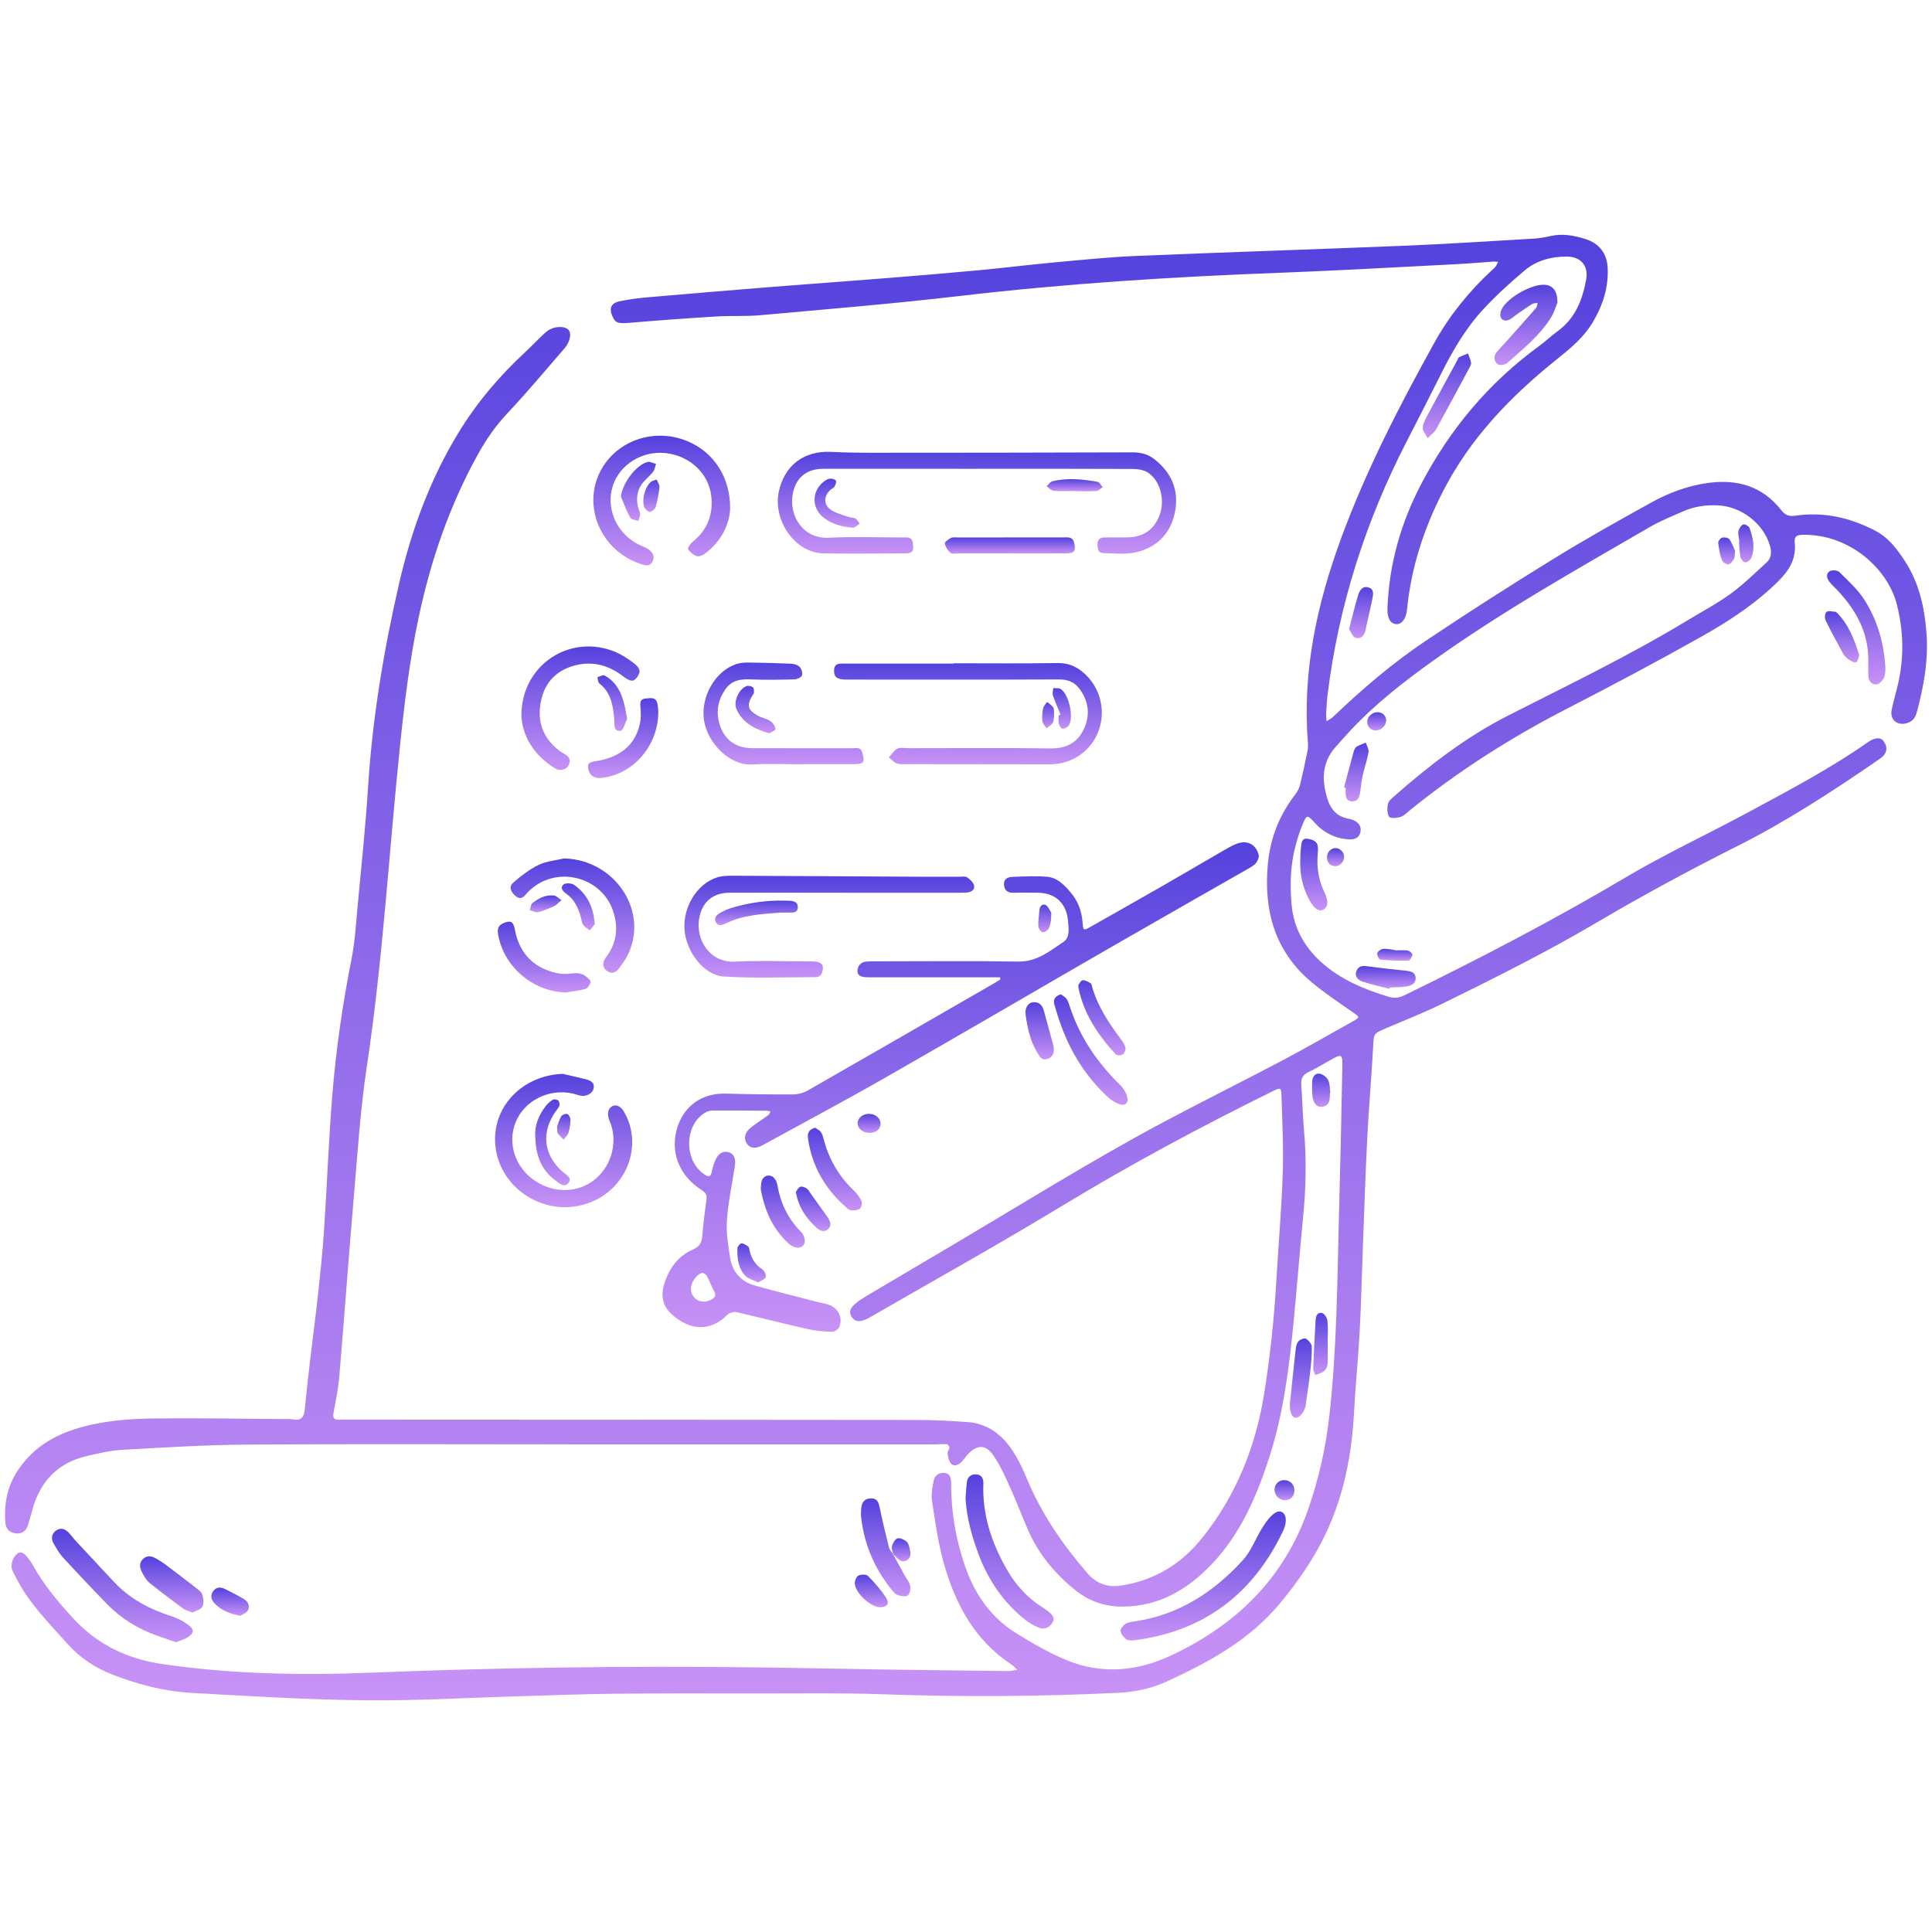 <svg width="191" height="190" viewBox="0 0 191 190" fill="none" xmlns="http://www.w3.org/2000/svg">
<g clip-path="url(#clip0_5016_567)">
<path d="M56.059 142.786C45.553 142.786 35.048 142.738 24.542 142.809C20.402 142.838 16.264 143.091 12.129 143.324C10.918 143.392 9.707 143.674 8.52 143.956C5.778 144.608 4.059 146.362 3.261 149.037C3.093 149.604 2.95 150.18 2.775 150.744C2.588 151.343 2.199 151.665 1.536 151.583C0.879 151.5 0.573 151.118 0.526 150.478C0.398 148.698 0.697 147.03 1.675 145.499C3.038 143.369 4.988 142.058 7.361 141.297C9.911 140.48 12.553 140.259 15.198 140.229C19.423 140.176 23.649 140.257 27.874 140.285C28.27 140.288 28.67 140.267 29.057 140.328C29.796 140.447 30.052 140.058 30.118 139.418C30.279 137.89 30.433 136.361 30.614 134.835C30.879 132.565 31.187 130.299 31.434 128.029C31.668 125.874 31.896 123.718 32.04 121.557C32.332 117.151 32.49 112.736 32.846 108.335C33.213 103.778 33.87 99.254 34.761 94.761C35.081 93.144 35.178 91.478 35.332 89.832C35.704 85.829 36.131 81.829 36.386 77.816C36.82 70.989 37.936 64.266 39.472 57.618C40.674 52.412 42.51 47.407 45.3 42.819C47.11 39.84 49.354 37.185 51.921 34.813C52.385 34.384 52.817 33.925 53.272 33.486C53.556 33.214 53.833 32.927 54.148 32.697C54.803 32.223 55.855 32.204 56.215 32.623C56.521 32.977 56.352 33.813 55.805 34.441C53.942 36.586 52.122 38.773 50.177 40.84C48.994 42.093 48.044 43.47 47.224 44.959C44.437 50.006 42.588 55.386 41.392 61.021C40.479 65.313 39.965 69.647 39.517 74.006C38.441 84.478 37.837 94.995 36.266 105.418C35.614 109.741 35.341 114.122 34.965 118.485C34.46 124.339 34.04 130.202 33.545 136.058C33.443 137.273 33.194 138.477 32.974 139.679C32.891 140.139 32.983 140.359 33.476 140.342C33.832 140.331 34.187 140.342 34.543 140.342C53.265 140.352 71.984 140.354 90.706 140.376C92.36 140.376 94.014 140.468 95.666 140.584C97.422 140.707 98.806 141.634 99.808 142.989C100.526 143.959 101.064 145.089 101.531 146.21C102.974 149.675 105.067 152.713 107.508 155.533C108.38 156.543 109.494 156.953 110.797 156.754C114.11 156.251 116.779 154.635 118.864 152.023C122.222 147.819 124.14 143.023 124.986 137.726C125.571 134.06 125.96 130.384 126.175 126.683C126.381 123.142 126.692 119.604 126.813 116.061C126.9 113.504 126.77 110.937 126.692 108.376C126.666 107.484 126.604 107.489 125.758 107.906C118.715 111.388 111.795 115.087 105.072 119.168C98.832 122.957 92.448 126.507 86.125 130.159C85.921 130.278 85.713 130.403 85.492 130.477C85.032 130.628 84.582 130.74 84.227 130.226C83.826 129.645 84.165 129.23 84.544 128.894C84.954 128.531 85.442 128.251 85.916 127.969C88.698 126.315 91.49 124.675 94.275 123.026C100.048 119.606 105.761 116.08 111.61 112.795C116.596 109.994 121.751 107.489 126.81 104.816C129.147 103.581 131.439 102.259 133.745 100.97C134.463 100.569 134.432 100.555 133.778 100.098C132.391 99.126 130.969 98.19 129.676 97.107C125.979 94.017 124.896 89.91 125.353 85.298C125.599 82.819 126.495 80.558 128.031 78.565C128.242 78.29 128.429 77.963 128.512 77.632C128.794 76.492 129.036 75.342 129.27 74.191C129.325 73.925 129.32 73.641 129.299 73.368C128.737 66.339 130.213 59.642 132.624 53.106C135.088 46.425 138.352 40.119 141.79 33.903C143.269 31.23 145.181 28.867 147.421 26.777C147.565 26.642 147.727 26.521 147.847 26.367C147.957 26.227 148.02 26.052 148.106 25.891C147.949 25.879 147.793 25.848 147.639 25.86C146.418 25.943 145.198 26.054 143.975 26.116C138.138 26.412 132.304 26.749 126.464 26.969C115.885 27.367 105.332 28.033 94.813 29.268C88.265 30.035 81.691 30.569 75.124 31.164C73.712 31.292 72.28 31.197 70.863 31.285C67.991 31.46 65.118 31.668 62.251 31.91C61.14 32.002 60.85 31.953 60.554 31.287C60.196 30.483 60.4 29.964 61.258 29.784C62.182 29.59 63.128 29.469 64.069 29.386C68.235 29.024 72.403 28.678 76.572 28.343C80.309 28.045 84.049 27.782 87.784 27.483C90.812 27.241 93.839 26.99 96.865 26.706C99.339 26.474 101.806 26.163 104.283 25.936C106.953 25.692 109.627 25.417 112.307 25.303C121.142 24.933 129.981 24.656 138.816 24.293C143.115 24.118 147.407 23.836 151.703 23.585C152.253 23.552 152.8 23.443 153.338 23.324C154.5 23.073 155.623 23.282 156.72 23.625C158.123 24.061 158.881 25.087 158.938 26.521C159.017 28.407 158.481 30.119 157.507 31.785C156.573 33.382 155.232 34.455 153.848 35.569C149.348 39.183 145.395 43.276 142.71 48.466C140.785 52.184 139.506 56.102 139.1 60.27C139.003 61.268 138.506 61.742 138.027 61.701C137.437 61.652 137.129 61.095 137.167 60.109C137.332 55.779 138.479 51.727 140.484 47.885C143.328 42.439 147.167 37.858 152.135 34.228C152.772 33.763 153.343 33.209 153.981 32.747C155.741 31.476 156.445 29.64 156.815 27.611C157.052 26.303 156.298 25.381 154.945 25.367C153.395 25.35 151.926 25.734 150.743 26.725C149.298 27.936 147.895 29.218 146.615 30.602C144.838 32.526 143.544 34.794 142.376 37.136C141.285 39.323 140.167 41.498 139.048 43.672C135.008 51.535 132.349 59.827 131.256 68.607C131.178 69.233 131.142 69.863 131.107 70.493C131.093 70.759 131.126 71.029 131.14 71.297C131.358 71.155 131.607 71.046 131.789 70.868C134.65 68.135 137.65 65.562 140.932 63.363C145.094 60.573 149.319 57.874 153.585 55.244C156.739 53.298 159.981 51.487 163.225 49.691C164.991 48.712 166.88 48.006 168.906 47.736C171.773 47.357 174.233 48.072 176.075 50.404C176.456 50.888 176.807 51.08 177.463 50.983C180.295 50.566 182.961 51.175 185.466 52.509C186.727 53.179 187.554 54.298 188.315 55.459C189.716 57.602 190.251 60.009 190.45 62.517C190.666 65.23 190.19 67.856 189.483 70.46C189.332 71.017 189.035 71.351 188.488 71.498C187.528 71.757 186.812 71.124 187.016 70.152C187.204 69.266 187.467 68.396 187.666 67.512C188.246 64.927 188.178 62.346 187.531 59.779C186.635 56.227 182.867 52.8 178.236 52.869C177.658 52.879 177.352 52.997 177.428 53.668C177.603 55.215 176.883 56.383 175.824 57.438C173.589 59.659 170.98 61.374 168.268 62.901C163.868 65.377 159.405 67.747 154.914 70.058C149.419 72.887 144.233 76.179 139.427 80.063C139.122 80.309 138.833 80.639 138.479 80.753C138.115 80.871 137.446 80.928 137.328 80.741C137.117 80.414 137.124 79.862 137.226 79.447C137.299 79.144 137.643 78.885 137.906 78.653C141.352 75.617 144.985 72.833 149.092 70.742C155.038 67.719 161.05 64.827 166.764 61.367C168.216 60.488 169.726 59.689 171.096 58.697C172.366 57.775 173.492 56.654 174.658 55.594C175.153 55.144 175.15 54.528 174.977 53.938C174.338 51.75 172.162 50.084 169.87 49.961C168.664 49.897 167.503 50.066 166.401 50.549C165.282 51.042 164.135 51.499 163.083 52.111C155.782 56.355 148.409 60.488 141.534 65.422C138.707 67.451 135.975 69.591 133.583 72.131C133.069 72.676 132.581 73.245 132.076 73.802C130.628 75.401 130.65 77.233 131.282 79.127C131.6 80.077 132.252 80.743 133.294 80.935C133.486 80.971 133.683 81.018 133.858 81.103C134.332 81.329 134.602 81.705 134.498 82.243C134.389 82.81 133.946 82.997 133.434 82.98C132.332 82.945 131.351 82.558 130.505 81.855C130.263 81.653 130.052 81.416 129.837 81.186C129.263 80.577 129.18 80.563 128.832 81.369C128.519 82.087 128.284 82.845 128.081 83.603C127.562 85.533 127.514 87.509 127.694 89.478C127.896 91.692 128.912 93.547 130.538 95.043C132.47 96.82 134.83 97.796 137.302 98.548C137.87 98.721 138.366 98.628 138.892 98.372C146.34 94.73 153.684 90.91 160.822 86.675C164.619 84.424 168.643 82.556 172.532 80.461C176.662 78.236 180.826 76.058 184.682 73.361C185.372 72.878 185.952 72.871 186.234 73.295C186.661 73.937 186.554 74.525 185.85 75.008C181.298 78.143 176.691 81.165 171.731 83.656C167.043 86.009 162.417 88.509 157.9 91.173C152.926 94.104 147.779 96.68 142.605 99.216C140.769 100.117 138.859 100.868 136.977 101.669C135.773 102.181 135.818 102.195 135.749 103.487C135.591 106.477 135.323 109.461 135.171 112.452C134.984 116.149 134.868 119.85 134.726 123.55C134.624 126.228 134.567 128.908 134.422 131.583C134.278 134.259 134.003 136.927 133.863 139.603C133.607 144.513 132.569 149.191 130.078 153.497C129.029 155.31 127.827 156.964 126.471 158.583C123.45 162.195 119.485 164.323 115.366 166.226C113.933 166.887 112.264 167.264 110.681 167.342C102.91 167.726 95.135 167.773 87.355 167.496C83.172 167.347 78.982 167.42 74.797 167.415C70.098 167.408 65.396 167.397 60.696 167.442C57.656 167.47 54.618 167.593 51.577 167.681C46.409 167.828 41.24 168.143 36.074 168.089C30.355 168.027 24.637 167.676 18.923 167.356C16.233 167.205 13.627 166.527 11.11 165.543C9.43 164.884 7.946 163.929 6.74 162.579C4.875 160.493 2.867 158.512 1.588 155.971C1.393 155.588 1.111 155.168 1.133 154.777C1.154 154.365 1.389 153.846 1.706 153.595C2.13 153.26 2.498 153.682 2.775 154.031C2.946 154.246 3.109 154.474 3.242 154.713C4.287 156.637 5.69 158.287 7.152 159.898C9.536 162.531 12.543 163.993 16.003 164.501C22.822 165.498 29.682 165.638 36.559 165.363C49.151 164.858 61.746 164.683 74.347 164.83C78.65 164.88 82.954 164.979 87.258 165.043C91.403 165.105 95.55 165.155 99.695 165.197C99.984 165.2 100.275 165.117 100.567 165.074C100.37 164.894 100.195 164.685 99.977 164.541C96.341 162.138 94.431 158.552 93.298 154.519C92.737 152.519 92.457 150.433 92.139 148.374C92.04 147.734 92.18 147.042 92.303 146.39C92.4 145.876 92.81 145.568 93.343 145.611C93.971 145.663 94.031 146.17 94.031 146.665C94.024 149.45 94.488 152.156 95.391 154.789C96.344 157.566 97.934 159.886 100.443 161.443C102.079 162.458 103.771 163.444 105.548 164.162C108.994 165.555 112.468 165.207 115.781 163.655C122.201 160.647 126.948 156.04 129.325 149.217C130.379 146.186 131.074 143.094 131.429 139.899C132.173 133.221 132.202 126.517 132.382 119.815C132.51 115.082 132.612 110.35 132.702 105.617C132.73 104.134 132.697 104.134 131.37 104.882C130.716 105.252 130.076 105.65 129.398 105.963C128.811 106.236 128.592 106.612 128.645 107.259C128.763 108.752 128.78 110.255 128.915 111.745C129.175 114.625 129.107 117.492 128.822 120.365C128.491 123.739 128.232 127.121 127.905 130.496C127.464 135.051 126.915 139.601 125.512 143.975C124.265 147.862 122.677 151.601 119.798 154.628C117.395 157.149 114.575 158.818 110.97 158.827C109.207 158.832 107.657 158.292 106.271 157.173C104.235 155.528 102.628 153.571 101.593 151.163C100.986 149.751 100.436 148.312 99.801 146.912C99.33 145.876 98.856 144.819 98.213 143.888C97.441 142.767 96.614 142.793 95.668 143.788C95.453 144.016 95.284 144.293 95.064 144.516C94.763 144.819 94.346 145.023 94.021 144.686C93.794 144.452 93.732 144.025 93.675 143.672C93.649 143.506 93.853 143.312 93.862 143.127C93.87 143.008 93.718 142.781 93.628 142.774C93.197 142.748 92.76 142.79 92.327 142.79C80.24 142.79 68.157 142.79 56.071 142.79V142.762L56.059 142.786Z" fill="url(#paint0_linear_5016_567)"/>
<path d="M98.882 96.616C97.27 96.616 95.659 96.616 94.047 96.616C91.521 96.616 88.995 96.616 86.466 96.616C86.189 96.616 85.914 96.624 85.637 96.609C85.222 96.588 84.767 96.493 84.769 96.007C84.772 95.51 85.075 95.109 85.641 95.059C85.995 95.029 86.352 95.036 86.706 95.036C91.365 95.036 96.024 94.984 100.68 95.059C102.519 95.09 103.785 94.014 105.136 93.114C105.802 92.671 105.65 91.749 105.581 91.005C105.423 89.256 104.294 88.253 102.553 88.253C101.763 88.253 100.972 88.232 100.185 88.258C99.588 88.277 99.287 87.99 99.256 87.438C99.225 86.862 99.664 86.699 100.119 86.684C101.263 86.649 102.415 86.575 103.55 86.68C104.541 86.77 105.233 87.504 105.849 88.23C106.56 89.061 106.932 90.049 107.02 91.142C107.091 92.031 107.096 92.031 107.909 91.569C110.243 90.244 112.579 88.929 114.907 87.594C116.926 86.436 118.931 85.253 120.947 84.087C121.357 83.85 121.77 83.606 122.206 83.433C123.253 83.018 124.121 83.414 124.431 84.487C124.5 84.727 124.343 85.108 124.168 85.319C123.95 85.58 123.613 85.755 123.308 85.931C118.89 88.459 114.461 90.969 110.053 93.512C102.534 97.849 95.043 102.235 87.504 106.544C83.499 108.833 79.423 111.001 75.375 113.22C74.676 113.603 74.138 113.53 73.823 113.042C73.503 112.546 73.615 111.975 74.212 111.487C74.761 111.042 75.371 110.67 75.942 110.248C76.048 110.17 76.096 110.013 76.171 109.892C76.058 109.864 75.946 109.807 75.833 109.807C74.017 109.793 72.2 109.774 70.384 109.788C70.128 109.788 69.842 109.909 69.621 110.051C67.595 111.345 67.647 114.862 69.697 116.134C70.031 116.343 70.249 116.374 70.351 115.9C70.441 115.478 70.562 115.054 70.737 114.66C71.029 114.004 71.519 113.746 72.034 113.907C72.558 114.07 72.764 114.521 72.65 115.269C72.377 117.059 71.991 118.838 71.865 120.637C71.78 121.874 71.986 123.147 72.188 124.382C72.408 125.732 73.245 126.687 74.567 127.067C76.688 127.673 78.833 128.195 80.968 128.749C81.274 128.827 81.591 128.868 81.888 128.97C82.89 129.311 83.371 130.278 82.954 131.228C82.859 131.444 82.471 131.662 82.224 131.655C81.44 131.628 80.641 131.569 79.878 131.396C77.537 130.868 75.207 130.273 72.87 129.726C72.641 129.671 72.358 129.742 72.129 129.827C71.956 129.891 71.82 130.069 71.674 130.199C69.718 131.934 67.735 131.147 66.365 129.889C65.505 129.097 65.313 128.062 65.659 126.953C66.138 125.419 67.014 124.168 68.519 123.519C69.173 123.237 69.377 122.836 69.429 122.187C69.526 121.009 69.669 119.836 69.839 118.665C69.91 118.177 69.818 117.936 69.356 117.642C67.128 116.222 66.235 113.862 66.941 111.523C67.609 109.314 69.429 108.046 71.735 108.113C73.944 108.176 76.155 108.205 78.366 108.195C78.852 108.195 79.397 108.065 79.816 107.826C86.016 104.283 92.201 100.711 98.386 97.145C98.555 97.048 98.718 96.936 98.884 96.832C98.882 96.761 98.877 96.688 98.875 96.616H98.882ZM68.308 127.384C68.327 128.403 69.28 128.967 70.233 128.519C70.638 128.33 70.868 128.105 70.586 127.614C70.316 127.14 70.143 126.612 69.877 126.135C69.794 125.986 69.524 125.808 69.391 125.841C68.849 125.979 68.299 126.818 68.308 127.386V127.384Z" fill="url(#paint1_linear_5016_567)"/>
<path d="M96.552 46.347C91.5 46.347 86.447 46.352 81.392 46.345C79.695 46.345 78.612 47.267 78.35 48.956C78.027 51.025 79.404 53.295 81.94 53.163C84.381 53.037 86.834 53.13 89.282 53.134C89.699 53.134 90.163 53.049 90.246 53.706C90.348 54.509 90.246 54.698 89.428 54.703C86.743 54.717 84.058 54.755 81.376 54.703C78.612 54.651 76.366 51.447 77.003 48.56C77.57 45.994 79.499 44.546 82.129 44.672C83.43 44.733 84.734 44.759 86.035 44.759C94.68 44.757 103.325 44.75 111.97 44.719C112.807 44.717 113.509 44.909 114.158 45.423C115.824 46.74 116.551 48.456 116.177 50.53C115.791 52.667 114.44 54.087 112.352 54.589C111.307 54.841 110.158 54.698 109.056 54.675C108.52 54.663 108.515 54.172 108.503 53.786C108.489 53.362 108.738 53.137 109.169 53.134C109.918 53.13 110.669 53.127 111.418 53.125C113.07 53.118 114.184 52.314 114.691 50.764C115.163 49.324 114.686 47.518 113.499 46.724C113.084 46.447 112.471 46.364 111.947 46.361C106.816 46.335 101.683 46.345 96.552 46.345V46.347Z" fill="url(#paint2_linear_5016_567)"/>
<path d="M94.249 65.569C97.683 65.569 101.116 65.605 104.55 65.548C105.584 65.531 106.382 65.868 107.124 66.51C108.75 67.915 109.352 70.188 108.622 72.212C107.892 74.236 105.994 75.56 103.799 75.56C99.102 75.56 94.405 75.553 89.708 75.544C89.355 75.544 88.973 75.582 88.653 75.468C88.36 75.364 88.132 75.077 87.876 74.868C88.149 74.574 88.374 74.188 88.71 74.015C88.995 73.868 89.405 73.965 89.76 73.965C94.457 73.965 99.154 73.925 103.851 73.987C105.375 74.006 106.47 73.472 107.122 72.136C107.776 70.792 107.664 69.463 106.809 68.216C106.302 67.477 105.641 67.164 104.707 67.169C97.917 67.2 91.128 67.185 84.34 67.183C84.063 67.183 83.788 67.19 83.511 67.18C82.71 67.147 82.433 66.901 82.459 66.256C82.485 65.55 82.992 65.602 83.473 65.602C87.066 65.602 90.656 65.602 94.249 65.602V65.571V65.569Z" fill="url(#paint3_linear_5016_567)"/>
<path d="M83.314 88.251C79.603 88.251 75.892 88.255 72.181 88.251C70.427 88.248 69.337 89.213 69.097 90.952C68.825 92.933 70.164 95.197 72.671 95.066C74.994 94.945 77.328 95.035 79.657 95.038C79.973 95.038 80.29 95.038 80.603 95.066C81.032 95.107 81.406 95.268 81.347 95.784C81.302 96.18 81.162 96.597 80.653 96.6C77.615 96.604 74.565 96.732 71.538 96.538C69.564 96.41 67.806 94.035 67.668 91.874C67.526 89.625 68.92 87.369 70.903 86.734C71.38 86.582 71.915 86.575 72.425 86.575C78.582 86.599 84.741 86.639 90.898 86.672C92.201 86.68 93.504 86.672 94.805 86.675C95.08 86.675 95.422 86.604 95.616 86.736C95.912 86.935 96.256 87.26 96.306 87.575C96.379 88.04 95.941 88.215 95.509 88.241C95.194 88.26 94.879 88.255 94.561 88.255C90.81 88.255 87.061 88.255 83.309 88.255L83.314 88.251Z" fill="url(#paint4_linear_5016_567)"/>
<path d="M55.642 106.162C56.4 106.34 57.163 106.503 57.919 106.698C58.405 106.823 58.841 107.029 58.668 107.669C58.552 108.101 57.959 108.418 57.435 108.326C57.165 108.278 56.905 108.174 56.637 108.112C54.284 107.575 51.859 108.786 50.982 110.928C50.117 113.047 50.954 115.502 52.987 116.798C54.883 118.007 57.21 117.924 58.843 116.573C60.576 115.139 61.097 112.672 60.251 110.783C60.111 110.47 60.05 109.985 60.196 109.707C60.533 109.072 61.253 109.174 61.656 109.85C63.649 113.201 61.964 117.587 58.165 118.938C53.646 120.545 48.804 117.125 48.944 112.426C49.046 108.97 51.968 106.281 55.642 106.162Z" fill="url(#paint5_linear_5016_567)"/>
<path d="M72.186 50.262C72.117 51.812 71.344 53.473 69.735 54.701C69.508 54.874 69.133 55.051 68.903 54.983C68.564 54.879 68.223 54.599 68.029 54.3C67.958 54.191 68.252 53.743 68.472 53.568C69.922 52.407 70.512 50.909 70.323 49.084C70.091 46.835 68.225 45.063 65.813 44.792C63.507 44.534 61.275 45.911 60.59 48.013C59.895 50.144 60.843 52.516 62.874 53.691C63.18 53.869 63.517 53.992 63.837 54.144C64.46 54.438 64.754 54.933 64.55 55.424C64.268 56.106 63.761 55.893 63.256 55.722C59.703 54.518 57.782 50.656 59.052 47.267C60.36 43.783 64.412 42.129 67.984 43.624C70.531 44.691 72.202 47.151 72.183 50.262H72.186Z" fill="url(#paint6_linear_5016_567)"/>
<path d="M79.295 75.555C77.639 75.555 75.977 75.48 74.328 75.575C72.176 75.695 69.965 73.517 69.602 71.228C69.235 68.896 70.707 66.308 72.832 65.64C73.2 65.524 73.61 65.496 74.001 65.5C75.42 65.517 76.84 65.55 78.257 65.616C78.539 65.631 78.892 65.749 79.07 65.948C79.248 66.145 79.371 66.552 79.283 66.775C79.205 66.974 78.809 67.154 78.551 67.162C77.131 67.199 75.71 67.228 74.292 67.166C73.252 67.121 72.349 67.214 71.697 68.164C70.979 69.211 70.778 70.332 71.119 71.534C71.562 73.091 72.695 73.954 74.337 73.963C77.65 73.982 80.963 73.961 84.274 73.972C84.627 73.972 85.07 73.807 85.239 74.38C85.523 75.354 85.412 75.539 84.381 75.544C82.684 75.551 80.99 75.544 79.293 75.544C79.293 75.546 79.293 75.551 79.293 75.553L79.295 75.555Z" fill="url(#paint7_linear_5016_567)"/>
<path d="M111.906 162.173C111.774 162.15 111.48 162.183 111.326 162.052C111.082 161.844 110.814 161.538 110.783 161.251C110.759 161.026 111.032 160.692 111.26 160.54C111.506 160.377 111.852 160.337 112.162 160.292C116.511 159.661 119.971 157.408 122.86 154.249C123.689 153.343 124.13 152.09 124.798 151.028C125.123 150.511 125.493 149.969 125.972 149.618C126.581 149.172 127.126 149.528 127.116 150.303C127.111 150.644 127.01 151.011 126.86 151.322C123.915 157.521 119.111 161.228 112.243 162.145C112.165 162.154 112.087 162.159 111.904 162.173H111.906Z" fill="url(#paint8_linear_5016_567)"/>
<path d="M51.542 70.671C51.606 65.607 56.469 62.604 60.86 64.462C61.469 64.721 62.04 65.1 62.576 65.493C63.31 66.036 63.384 66.415 62.981 66.951C62.621 67.427 62.336 67.417 61.585 66.846C60.189 65.789 58.663 65.334 56.921 65.763C55.096 66.211 53.928 67.368 53.514 69.159C53.084 71.008 53.502 72.683 55.002 73.975C55.239 74.179 55.495 74.378 55.772 74.522C56.279 74.788 56.478 75.155 56.199 75.676C55.964 76.112 55.345 76.252 54.869 75.956C52.724 74.631 51.615 72.704 51.542 70.669V70.671Z" fill="url(#paint9_linear_5016_567)"/>
<path d="M17.407 162.356C16.75 162.128 16.158 161.929 15.568 161.718C13.684 161.045 12.003 160.031 10.605 158.6C9.119 157.078 7.659 155.531 6.221 153.967C5.854 153.566 5.581 153.071 5.306 152.597C5.041 152.137 5.074 151.661 5.517 151.327C5.97 150.983 6.418 151.127 6.785 151.509C7.029 151.765 7.233 152.059 7.475 152.317C8.735 153.675 10.001 155.026 11.264 156.379C12.84 158.069 14.807 159.093 16.982 159.792C17.565 159.979 18.144 160.28 18.629 160.652C19.22 161.104 19.182 161.443 18.57 161.851C18.227 162.081 17.8 162.188 17.407 162.353V162.356Z" fill="url(#paint10_linear_5016_567)"/>
<path d="M55.762 84.864C60.839 84.99 64.225 90.149 62.019 94.486C61.789 94.939 61.471 95.349 61.17 95.761C60.877 96.161 60.49 96.303 60.042 96.012C59.599 95.725 59.502 95.168 59.874 94.692C60.962 93.296 61.158 91.746 60.63 90.118C59.523 86.718 55.212 85.552 52.508 87.891C52.331 88.045 52.155 88.21 52.008 88.393C51.689 88.791 51.371 88.948 50.928 88.54C50.442 88.092 50.293 87.639 50.771 87.225C51.535 86.563 52.364 85.931 53.267 85.495C54.025 85.13 54.926 85.063 55.762 84.864Z" fill="url(#paint11_linear_5016_567)"/>
<path d="M95.453 148.127C95.498 147.58 95.517 147.03 95.595 146.487C95.668 145.987 96.01 145.724 96.51 145.755C97.062 145.791 97.235 146.191 97.216 146.668C97.097 149.763 98.04 152.564 99.567 155.206C100.429 156.701 101.56 157.943 103.017 158.882C103.216 159.01 103.418 159.138 103.603 159.282C103.956 159.559 104.33 159.901 104.072 160.365C103.813 160.827 103.309 161.138 102.773 160.939C102.23 160.737 101.707 160.42 101.256 160.055C99.154 158.346 97.678 156.168 96.74 153.651C96.081 151.879 95.564 150.052 95.453 148.127Z" fill="url(#paint12_linear_5016_567)"/>
<path d="M153.969 29.919C153.834 30.237 153.661 30.853 153.339 31.377C152.227 33.185 150.568 34.489 149.014 35.88C148.807 36.062 148.272 36.152 148.082 36.017C147.724 35.759 147.613 35.278 147.931 34.861C148.191 34.519 148.509 34.218 148.796 33.896C149.819 32.751 150.845 31.609 151.853 30.453C151.959 30.332 151.962 30.119 152.011 29.948C151.829 29.981 151.616 29.962 151.469 30.055C150.938 30.386 150.428 30.754 149.912 31.109C149.656 31.287 149.424 31.529 149.142 31.633C148.587 31.837 148.215 31.46 148.348 30.877C148.374 30.763 148.421 30.652 148.473 30.545C149.035 29.405 151.509 28.026 152.758 28.156C153.538 28.237 153.981 28.775 153.967 29.924L153.969 29.919Z" fill="url(#paint13_linear_5016_567)"/>
<path d="M99.858 54.71C98.164 54.71 96.469 54.71 94.775 54.71C94.5 54.71 94.137 54.798 93.969 54.658C93.701 54.438 93.478 54.078 93.41 53.741C93.379 53.596 93.753 53.31 93.995 53.187C94.187 53.089 94.457 53.132 94.694 53.132C98.161 53.127 101.631 53.125 105.098 53.13C105.55 53.13 106.062 53.011 106.202 53.701C106.359 54.464 106.221 54.698 105.418 54.706C103.565 54.72 101.714 54.71 99.861 54.71H99.858Z" fill="url(#paint14_linear_5016_567)"/>
<path d="M55.921 98.114C52.696 98.024 49.824 95.597 49.255 92.429C49.163 91.91 49.198 91.516 49.75 91.27C50.437 90.962 50.748 91.085 50.888 91.846C51.312 94.183 52.672 95.642 54.978 96.187C55.462 96.301 55.997 96.311 56.49 96.242C57.023 96.168 57.5 96.204 57.921 96.529C58.116 96.678 58.41 96.929 58.381 97.081C58.331 97.339 58.104 97.695 57.879 97.761C57.246 97.946 56.578 98.005 55.924 98.114H55.921Z" fill="url(#paint15_linear_5016_567)"/>
<path d="M104.887 98.296C105.048 98.424 105.306 98.55 105.444 98.756C105.615 99.01 105.702 99.327 105.802 99.624C106.795 102.6 108.522 105.093 110.75 107.278C111.087 107.608 111.378 108.093 111.454 108.546C111.549 109.103 111.179 109.349 110.641 109.153C110.25 109.008 109.866 108.766 109.556 108.482C107.427 106.529 105.92 104.157 104.927 101.455C104.669 100.754 104.444 100.043 104.238 99.325C104.098 98.837 104.271 98.477 104.885 98.296H104.887Z" fill="url(#paint16_linear_5016_567)"/>
<path d="M88.269 153.618C88.644 154.298 89.018 154.981 89.391 155.661C89.597 156.035 89.891 156.391 89.983 156.794C90.049 157.085 89.95 157.564 89.741 157.725C89.54 157.879 89.092 157.787 88.779 157.704C88.573 157.649 88.386 157.443 88.239 157.265C86.49 155.147 85.44 152.727 85.134 149.995C85.099 149.684 85.118 149.364 85.148 149.054C85.208 148.454 85.549 148.115 86.158 148.127C86.765 148.141 86.874 148.582 86.978 149.087C87.246 150.39 87.559 151.684 87.886 152.974C87.947 153.22 88.156 153.429 88.298 153.654L88.267 153.618H88.269Z" fill="url(#paint17_linear_5016_567)"/>
<path d="M184.701 65.54C184.798 62.682 183.554 60.386 181.663 58.365C181.395 58.078 181.094 57.817 180.855 57.509C180.592 57.173 180.487 56.718 180.885 56.473C181.111 56.334 181.651 56.367 181.829 56.544C182.715 57.426 183.679 58.286 184.338 59.329C185.547 61.242 186.196 63.396 186.369 65.666C186.402 66.09 186.424 66.559 186.277 66.941C186.161 67.247 185.791 67.65 185.516 67.664C184.995 67.692 184.696 67.28 184.701 66.721C184.703 66.327 184.701 65.934 184.701 65.543V65.54Z" fill="url(#paint18_linear_5016_567)"/>
<path d="M65.081 70.432C65.045 73.792 62.573 76.544 59.5 76.901C58.817 76.98 58.36 76.726 58.196 76.179C58.016 75.577 58.161 75.361 58.8 75.266C61.286 74.901 62.798 73.669 63.263 71.541C63.386 70.979 63.362 70.368 63.308 69.79C63.265 69.342 63.37 69.091 63.817 69.057C64.27 69.026 64.817 68.858 64.979 69.515C65.071 69.891 65.069 70.292 65.083 70.434L65.081 70.432Z" fill="url(#paint19_linear_5016_567)"/>
<path d="M19.035 159.417C18.632 159.254 18.343 159.199 18.129 159.04C16.989 158.199 15.854 157.348 14.755 156.457C14.461 156.22 14.269 155.843 14.077 155.502C13.811 155.028 13.695 154.519 14.16 154.097C14.575 153.72 15.039 153.841 15.473 154.097C15.745 154.256 16.018 154.419 16.269 154.606C17.309 155.388 18.345 156.173 19.369 156.971C19.613 157.161 19.923 157.379 20.002 157.644C20.113 158.021 20.184 158.536 20.006 158.837C19.826 159.14 19.324 159.256 19.035 159.415V159.417Z" fill="url(#paint20_linear_5016_567)"/>
<path d="M80.587 111.482C80.748 111.601 81.008 111.717 81.153 111.916C81.307 112.129 81.374 112.419 81.445 112.684C81.968 114.632 82.945 116.307 84.414 117.703C84.72 117.992 84.987 118.36 85.158 118.741C85.246 118.938 85.17 119.355 85.016 119.481C84.812 119.644 84.454 119.663 84.165 119.656C83.995 119.651 83.81 119.495 83.663 119.367C81.601 117.563 80.29 115.341 79.888 112.608C79.809 112.073 79.906 111.674 80.587 111.482Z" fill="url(#paint21_linear_5016_567)"/>
<path d="M75.205 117.514C75.252 117.161 75.238 116.912 75.321 116.698C75.532 116.156 76.188 116.044 76.558 116.492C76.703 116.665 76.809 116.902 76.847 117.125C77.157 118.917 77.89 120.488 79.193 121.784C79.373 121.964 79.508 122.246 79.549 122.5C79.644 123.111 79.205 123.479 78.608 123.303C78.388 123.239 78.165 123.118 77.996 122.964C76.34 121.474 75.553 119.547 75.202 117.509L75.205 117.514Z" fill="url(#paint22_linear_5016_567)"/>
<path d="M141.141 43.323C140.911 42.878 140.646 42.593 140.653 42.319C140.665 41.949 140.847 41.562 141.03 41.224C142.03 39.349 143.053 37.489 144.068 35.621C144.125 35.517 144.155 35.363 144.243 35.32C144.527 35.176 144.833 35.069 145.129 34.948C145.236 35.256 145.385 35.557 145.433 35.873C145.459 36.041 145.328 36.247 145.236 36.417C144.158 38.427 143.082 40.439 141.98 42.437C141.821 42.721 141.522 42.93 141.141 43.323Z" fill="url(#paint23_linear_5016_567)"/>
<path d="M127.521 138.785C127.718 136.918 127.898 135.114 128.104 133.313C128.135 133.05 128.227 132.74 128.403 132.564C128.569 132.401 128.974 132.252 129.114 132.342C129.374 132.51 129.675 132.853 129.683 133.133C129.706 133.955 129.623 134.785 129.533 135.605C129.42 136.622 129.256 137.633 129.116 138.65C129.104 138.728 129.109 138.809 129.095 138.885C128.974 139.586 128.467 140.207 128.062 140.153C127.697 140.103 127.488 139.544 127.521 138.783V138.785Z" fill="url(#paint24_linear_5016_567)"/>
<path d="M106.6 97.384C106.698 97.266 106.844 96.929 107.027 96.908C107.278 96.877 107.577 97.057 107.818 97.206C107.923 97.27 107.944 97.481 107.987 97.631C108.544 99.505 109.596 101.105 110.748 102.652C110.956 102.932 111.181 103.233 111.262 103.558C111.312 103.759 111.169 104.112 110.999 104.235C110.84 104.349 110.413 104.354 110.3 104.228C108.558 102.325 107.131 100.235 106.617 97.642C106.61 97.605 106.612 97.564 106.6 97.384Z" fill="url(#paint25_linear_5016_567)"/>
<path d="M128.543 85.104C128.566 84.632 128.559 84.156 128.626 83.691C128.68 83.326 128.687 82.829 129.28 82.923C129.751 82.999 130.235 83.13 130.287 83.734C130.311 84.006 130.28 84.284 130.261 84.559C130.171 85.841 130.375 87.056 130.939 88.225C131.365 89.113 131.294 89.663 130.834 89.922C130.401 90.166 129.91 89.839 129.441 88.964C128.791 87.76 128.5 86.471 128.543 85.101V85.104Z" fill="url(#paint26_linear_5016_567)"/>
<path d="M52.921 112.364C52.831 111.302 53.239 110.257 53.966 109.328C54.156 109.087 54.402 108.868 54.665 108.717C54.791 108.643 55.078 108.693 55.191 108.797C55.3 108.897 55.336 109.153 55.298 109.314C55.255 109.492 55.094 109.643 54.98 109.802C53.457 111.935 53.72 114.196 55.672 115.888C56.007 116.177 56.63 116.461 56.156 116.985C55.739 117.445 55.284 116.964 54.921 116.703C53.604 115.751 52.959 114.364 52.921 112.366V112.364Z" fill="url(#paint27_linear_5016_567)"/>
<path d="M104.181 103.591C104.223 104.226 104.017 104.524 103.524 104.688C102.993 104.863 102.842 104.513 102.626 104.181C101.858 102.998 101.583 101.659 101.389 100.301C101.292 99.619 101.664 99.097 102.19 99.076C102.809 99.052 103.076 99.446 103.221 99.996C103.496 101.053 103.799 102.103 104.086 103.155C104.138 103.342 104.166 103.534 104.178 103.591H104.181Z" fill="url(#paint28_linear_5016_567)"/>
<path d="M77.091 90.225C75.29 90.36 73.477 90.457 71.809 91.263C71.446 91.438 71.031 91.639 70.778 91.175C70.534 90.732 70.87 90.429 71.228 90.232C71.569 90.042 71.932 89.872 72.304 89.76C74.048 89.239 75.833 88.981 77.655 89.04C78.148 89.056 78.857 88.995 78.871 89.654C78.887 90.4 78.155 90.177 77.681 90.22C77.487 90.237 77.288 90.222 77.091 90.222V90.225Z" fill="url(#paint29_linear_5016_567)"/>
<path d="M137.366 97.756C136.468 97.521 135.555 97.329 134.681 97.031C134.219 96.874 133.858 96.481 134.131 95.919C134.356 95.455 134.78 95.469 135.249 95.533C136.484 95.706 137.728 95.825 138.968 95.962C139.411 96.012 139.89 96.083 139.946 96.621C140.008 97.216 139.534 97.446 139.053 97.521C138.513 97.607 137.958 97.595 137.408 97.626C137.394 97.668 137.38 97.713 137.366 97.756Z" fill="url(#paint30_linear_5016_567)"/>
<path d="M61.379 49.075C61.55 47.771 62.853 45.977 64.026 45.669C64.268 45.605 64.578 45.793 64.856 45.864C64.761 46.132 64.723 46.444 64.557 46.655C64.173 47.141 63.626 47.523 63.325 48.049C62.851 48.873 62.9 49.774 63.261 50.675C63.348 50.895 63.175 51.222 63.121 51.499C62.843 51.402 62.424 51.383 62.317 51.191C61.945 50.518 61.682 49.783 61.379 49.072V49.075Z" fill="url(#paint31_linear_5016_567)"/>
<path d="M132.875 77.845C133.188 76.672 133.496 75.499 133.82 74.33C133.873 74.145 133.963 73.92 134.11 73.825C134.389 73.645 134.721 73.546 135.029 73.413C135.124 73.733 135.342 74.072 135.292 74.366C135.162 75.136 134.894 75.885 134.719 76.65C134.607 77.148 134.558 77.66 134.491 78.165C134.42 78.7 134.302 79.267 133.633 79.219C132.998 79.177 133.031 78.601 133.029 78.12C133.029 78.041 133.029 77.961 133.029 77.883C132.977 77.868 132.925 77.854 132.873 77.84L132.875 77.845Z" fill="url(#paint32_linear_5016_567)"/>
<path d="M183.807 64.77C183.713 65.01 183.675 65.377 183.499 65.46C183.336 65.538 183.004 65.356 182.793 65.216C182.573 65.069 182.355 64.87 182.227 64.64C181.618 63.543 181.018 62.438 180.473 61.31C180.366 61.09 180.419 60.616 180.577 60.49C180.757 60.348 181.144 60.462 181.44 60.483C181.509 60.488 181.58 60.557 181.634 60.611C182.767 61.768 183.322 63.22 183.807 64.77Z" fill="url(#paint33_linear_5016_567)"/>
<path d="M84.08 52.146C83.115 52.044 82.165 51.784 81.376 51.137C80.229 50.196 80.25 48.568 81.406 47.639C81.587 47.494 81.809 47.347 82.025 47.321C82.226 47.295 82.534 47.371 82.634 47.513C82.715 47.629 82.599 47.937 82.492 48.113C82.395 48.269 82.169 48.338 82.034 48.478C81.38 49.148 81.44 49.987 82.243 50.468C82.741 50.765 83.328 50.914 83.885 51.108C84.106 51.184 84.376 51.153 84.57 51.262C84.748 51.364 84.855 51.592 84.994 51.762C84.819 51.89 84.653 52.04 84.463 52.139C84.371 52.189 84.231 52.149 84.08 52.149V52.146Z" fill="url(#paint34_linear_5016_567)"/>
<path d="M76.07 72.498C74.574 72.077 73.418 71.449 72.813 70.117C72.479 69.38 73.031 68.121 73.802 67.832C73.982 67.766 74.271 67.825 74.432 67.939C74.541 68.015 74.539 68.287 74.536 68.472C74.536 68.574 74.43 68.676 74.37 68.778C73.814 69.728 73.908 70.162 74.87 70.723C75.273 70.96 75.776 71.036 76.164 71.287C76.411 71.446 76.619 71.785 76.664 72.072C76.683 72.193 76.233 72.385 76.07 72.496V72.498Z" fill="url(#paint35_linear_5016_567)"/>
<path d="M133.37 62.188C133.695 60.958 133.948 59.893 134.264 58.848C134.399 58.398 134.669 57.91 135.257 58.064C135.875 58.225 135.766 58.768 135.669 59.235C135.477 60.152 135.264 61.064 135.06 61.981C135.034 62.095 135.022 62.214 134.996 62.327C134.873 62.865 134.501 63.221 133.993 63.045C133.707 62.946 133.553 62.458 133.37 62.188Z" fill="url(#paint36_linear_5016_567)"/>
<path d="M78.677 117.826C78.788 117.691 78.911 117.416 79.117 117.326C79.276 117.255 79.561 117.376 79.743 117.488C79.899 117.582 79.994 117.781 80.11 117.943C80.66 118.708 81.203 119.478 81.755 120.244C82.049 120.651 82.3 121.094 81.862 121.509C81.468 121.881 81.023 121.654 80.698 121.353C79.695 120.426 78.933 119.346 78.677 117.829V117.826Z" fill="url(#paint37_linear_5016_567)"/>
<path d="M131.263 132.673C131.263 133.301 131.259 133.929 131.263 134.557C131.268 135.067 131.119 135.489 130.626 135.716C130.436 135.804 130.228 135.856 130.029 135.925C129.958 135.709 129.815 135.489 129.825 135.278C129.884 133.714 129.969 132.147 130.057 130.583C130.081 130.178 130.178 129.704 130.69 129.801C130.917 129.844 131.199 130.275 131.23 130.557C131.308 131.254 131.256 131.967 131.256 132.673H131.261H131.263Z" fill="url(#paint38_linear_5016_567)"/>
<path d="M23.774 159.737C22.665 159.538 21.848 159.176 21.201 158.496C20.873 158.152 20.772 157.723 21.063 157.311C21.359 156.894 21.793 156.87 22.222 157.078C22.857 157.389 23.488 157.714 24.096 158.071C24.509 158.313 24.736 158.756 24.518 159.176C24.371 159.46 23.957 159.605 23.772 159.735L23.774 159.737Z" fill="url(#paint39_linear_5016_567)"/>
<path d="M86.971 158.886C86.07 158.882 84.53 157.453 84.506 156.531C84.499 156.265 84.665 155.858 84.869 155.758C85.13 155.633 85.644 155.625 85.812 155.798C86.464 156.46 87.092 157.171 87.594 157.948C87.978 158.54 87.687 158.891 86.969 158.889L86.971 158.886Z" fill="url(#paint40_linear_5016_567)"/>
<path d="M61.995 71.074C61.784 71.486 61.609 72.224 61.358 72.249C60.606 72.33 60.77 71.6 60.73 71.133C60.606 69.785 60.429 68.477 59.246 67.56C59.109 67.453 59.118 67.157 59.059 66.948C59.303 66.882 59.618 66.688 59.775 66.778C60.17 67.003 60.557 67.306 60.834 67.666C61.59 68.635 61.782 69.797 61.997 71.074H61.995Z" fill="url(#paint41_linear_5016_567)"/>
<path d="M58.796 91.36C58.703 91.478 58.509 91.73 58.317 91.978C58.09 91.796 57.805 91.654 57.649 91.424C57.502 91.211 57.495 90.905 57.416 90.642C57.156 89.765 56.803 88.943 56.021 88.386C55.687 88.146 55.322 87.805 55.703 87.447C55.89 87.272 56.492 87.298 56.741 87.469C58.007 88.346 58.663 89.606 58.8 91.358L58.796 91.36Z" fill="url(#paint42_linear_5016_567)"/>
<path d="M74.961 126.78C74.487 126.545 73.979 126.434 73.686 126.123C72.979 125.37 72.863 124.379 72.903 123.388C72.911 123.215 73.169 122.917 73.314 122.917C73.539 122.917 73.776 123.104 73.982 123.249C74.058 123.303 74.07 123.459 74.093 123.573C74.259 124.374 74.638 125.014 75.349 125.479C75.56 125.616 75.752 126.026 75.698 126.246C75.645 126.455 75.257 126.581 74.961 126.78Z" fill="url(#paint43_linear_5016_567)"/>
<path d="M106.266 48.539C105.558 48.539 104.847 48.58 104.145 48.518C103.908 48.497 103.693 48.219 103.468 48.058C103.657 47.895 103.823 47.636 104.039 47.582C105.52 47.215 107.01 47.376 108.487 47.629C108.691 47.665 108.845 47.975 109.022 48.158C108.812 48.291 108.605 48.52 108.387 48.537C107.683 48.587 106.973 48.556 106.266 48.556C106.266 48.551 106.266 48.546 106.266 48.542V48.539Z" fill="url(#paint44_linear_5016_567)"/>
<path d="M131.477 108.025C131.477 108.065 131.477 108.103 131.477 108.143C131.47 108.709 131.458 109.292 130.728 109.413C130.176 109.506 129.808 109.06 129.737 108.217C129.702 107.788 129.706 107.352 129.723 106.92C129.742 106.475 130 106.091 130.429 106.141C130.747 106.176 131.143 106.47 131.294 106.759C131.484 107.119 131.455 107.593 131.522 108.018C131.508 108.018 131.493 108.022 131.477 108.025Z" fill="url(#paint45_linear_5016_567)"/>
<path d="M104.849 70.657C104.593 70.024 104.313 69.399 104.095 68.752C104.022 68.536 104.11 68.266 104.124 68.022C104.375 68.05 104.681 67.996 104.87 68.121C105.664 68.638 106.171 70.854 105.683 71.693C105.574 71.882 105.268 72.029 105.041 72.046C104.927 72.053 104.728 71.738 104.678 71.541C104.614 71.283 104.662 70.998 104.662 70.726C104.723 70.702 104.785 70.681 104.844 70.657H104.849Z" fill="url(#paint46_linear_5016_567)"/>
<path d="M171.965 53.559C171.923 53.21 171.811 52.852 171.863 52.518C171.904 52.265 172.11 51.957 172.328 51.848C172.458 51.784 172.894 52.006 172.958 52.187C173.304 53.146 173.537 54.142 173.141 55.142C173.058 55.35 172.752 55.594 172.548 55.594C172.38 55.594 172.11 55.282 172.065 55.068C171.961 54.578 171.965 54.066 171.925 53.563C171.939 53.563 171.954 53.561 171.968 53.559H171.965Z" fill="url(#paint47_linear_5016_567)"/>
<path d="M137.882 93.953C138.309 93.953 138.745 93.91 139.162 93.971C139.345 93.998 139.648 94.256 139.634 94.374C139.603 94.595 139.385 94.96 139.238 94.962C138.316 94.986 137.389 94.955 136.472 94.867C136.337 94.855 136.11 94.424 136.155 94.244C136.2 94.057 136.513 93.829 136.728 93.808C137.105 93.768 137.498 93.872 137.885 93.915C137.885 93.926 137.885 93.941 137.885 93.953H137.882Z" fill="url(#paint48_linear_5016_567)"/>
<path d="M64.915 47.411C65.017 47.662 65.223 47.921 65.197 48.153C65.13 48.809 65.002 49.468 64.825 50.103C64.765 50.312 64.505 50.546 64.291 50.603C64.152 50.641 63.865 50.426 63.758 50.255C63.355 49.601 63.768 48.011 64.422 47.591C64.517 47.53 64.637 47.511 64.912 47.411H64.915Z" fill="url(#paint49_linear_5016_567)"/>
<path d="M85.923 111.994C85.279 111.975 84.786 111.565 84.783 111.046C84.783 110.53 85.307 110.101 85.928 110.113C86.551 110.122 87.051 110.551 87.054 111.079C87.058 111.625 86.575 112.016 85.921 111.997L85.923 111.994Z" fill="url(#paint50_linear_5016_567)"/>
<path d="M171.534 54.462C171.482 54.89 171.513 55.118 171.42 55.27C171.288 55.485 171.077 55.777 170.878 55.791C170.669 55.807 170.309 55.587 170.238 55.388C170.044 54.843 169.927 54.258 169.863 53.682C169.844 53.514 170.07 53.201 170.238 53.156C170.461 53.096 170.856 53.151 170.965 53.307C171.245 53.706 171.406 54.187 171.534 54.462Z" fill="url(#paint51_linear_5016_567)"/>
<path d="M55.507 88.988C55.194 89.255 55.025 89.474 54.805 89.573C54.279 89.812 53.736 90.045 53.177 90.18C52.94 90.237 52.644 90.049 52.373 89.971C52.459 89.734 52.473 89.407 52.641 89.275C53.262 88.789 53.964 88.426 54.788 88.535C55.004 88.564 55.194 88.782 55.507 88.985V88.988Z" fill="url(#paint52_linear_5016_567)"/>
<path d="M88.298 153.651C88.251 153.384 88.113 153.087 88.182 152.853C88.27 152.557 88.481 152.158 88.725 152.085C88.976 152.007 89.381 152.203 89.623 152.395C89.808 152.545 89.881 152.869 89.938 153.13C90.03 153.552 90.102 154.009 89.616 154.265C89.184 154.493 88.879 154.234 88.599 153.936C88.495 153.824 88.379 153.723 88.267 153.618L88.298 153.654V153.651Z" fill="url(#paint53_linear_5016_567)"/>
<path d="M126 147.246C126.012 146.698 126.45 146.298 127.01 146.324C127.562 146.35 127.955 146.76 127.967 147.319C127.979 147.897 127.595 148.303 127.031 148.307C126.462 148.312 125.988 147.821 126 147.243V147.246Z" fill="url(#paint54_linear_5016_567)"/>
<path d="M103.911 90.903C103.882 91.023 103.851 91.433 103.686 91.777C103.593 91.971 103.252 92.192 103.069 92.159C102.892 92.125 102.664 91.789 102.65 91.573C102.614 91.109 102.714 90.632 102.738 90.161C102.757 89.772 102.868 89.362 103.299 89.44C103.539 89.485 103.733 89.893 103.899 90.165C103.968 90.282 103.911 90.474 103.911 90.903Z" fill="url(#paint55_linear_5016_567)"/>
<path d="M137.036 71.261C137.01 71.769 136.531 72.212 136.012 72.212C135.496 72.212 135.126 71.809 135.171 71.294C135.216 70.787 135.712 70.377 136.245 70.411C136.716 70.439 137.06 70.811 137.039 71.261H137.036Z" fill="url(#paint56_linear_5016_567)"/>
<path d="M55.08 111.354C55.168 111.127 55.279 110.705 55.492 110.347C55.58 110.2 55.926 110.079 56.087 110.136C56.241 110.191 56.393 110.494 56.391 110.686C56.386 111.115 56.331 111.553 56.208 111.963C56.13 112.222 55.893 112.433 55.727 112.665C55.526 112.452 55.3 112.257 55.135 112.018C55.059 111.906 55.101 111.712 55.078 111.354H55.08Z" fill="url(#paint57_linear_5016_567)"/>
<path d="M104.209 70.692C104.178 70.915 104.209 71.223 104.086 71.441C103.953 71.674 103.674 71.82 103.458 72.005C103.316 71.768 103.084 71.541 103.053 71.29C103.003 70.873 103.043 70.434 103.126 70.019C103.171 69.794 103.385 69.602 103.52 69.394C103.731 69.576 103.996 69.726 104.133 69.953C104.24 70.131 104.188 70.406 104.209 70.69V70.692Z" fill="url(#paint58_linear_5016_567)"/>
<path d="M132.882 84.703C132.887 85.17 132.47 85.644 132.017 85.632C131.519 85.618 131.233 85.331 131.19 84.831C131.147 84.331 131.512 83.881 131.974 83.843C132.439 83.805 132.875 84.219 132.882 84.703Z" fill="url(#paint59_linear_5016_567)"/>
</g>
<defs>
<linearGradient id="paint0_linear_5016_567" x1="95.5" y1="23.213" x2="95.5" y2="168.095" gradientUnits="userSpaceOnUse">
<stop stop-color="#5442DD"/>
<stop offset="1" stop-color="#C892F6"/>
</linearGradient>
<linearGradient id="paint1_linear_5016_567" x1="94.972" y1="83.272" x2="94.972" y2="131.655" gradientUnits="userSpaceOnUse">
<stop stop-color="#5442DD"/>
<stop offset="1" stop-color="#C892F6"/>
</linearGradient>
<linearGradient id="paint2_linear_5016_567" x1="96.584" y1="44.664" x2="96.584" y2="54.736" gradientUnits="userSpaceOnUse">
<stop stop-color="#5442DD"/>
<stop offset="1" stop-color="#C892F6"/>
</linearGradient>
<linearGradient id="paint3_linear_5016_567" x1="95.693" y1="65.547" x2="95.693" y2="75.56" gradientUnits="userSpaceOnUse">
<stop stop-color="#5442DD"/>
<stop offset="1" stop-color="#C892F6"/>
</linearGradient>
<linearGradient id="paint4_linear_5016_567" x1="81.986" y1="86.575" x2="81.986" y2="96.645" gradientUnits="userSpaceOnUse">
<stop stop-color="#5442DD"/>
<stop offset="1" stop-color="#C892F6"/>
</linearGradient>
<linearGradient id="paint5_linear_5016_567" x1="55.721" y1="106.162" x2="55.721" y2="119.34" gradientUnits="userSpaceOnUse">
<stop stop-color="#5442DD"/>
<stop offset="1" stop-color="#C892F6"/>
</linearGradient>
<linearGradient id="paint6_linear_5016_567" x1="65.422" y1="43.072" x2="65.422" y2="55.894" gradientUnits="userSpaceOnUse">
<stop stop-color="#5442DD"/>
<stop offset="1" stop-color="#C892F6"/>
</linearGradient>
<linearGradient id="paint7_linear_5016_567" x1="77.46" y1="65.5" x2="77.46" y2="75.579" gradientUnits="userSpaceOnUse">
<stop stop-color="#5442DD"/>
<stop offset="1" stop-color="#C892F6"/>
</linearGradient>
<linearGradient id="paint8_linear_5016_567" x1="118.949" y1="149.423" x2="118.949" y2="162.173" gradientUnits="userSpaceOnUse">
<stop stop-color="#5442DD"/>
<stop offset="1" stop-color="#C892F6"/>
</linearGradient>
<linearGradient id="paint9_linear_5016_567" x1="57.383" y1="63.908" x2="57.383" y2="76.113" gradientUnits="userSpaceOnUse">
<stop stop-color="#5442DD"/>
<stop offset="1" stop-color="#C892F6"/>
</linearGradient>
<linearGradient id="paint10_linear_5016_567" x1="12.095" y1="151.132" x2="12.095" y2="162.356" gradientUnits="userSpaceOnUse">
<stop stop-color="#5442DD"/>
<stop offset="1" stop-color="#C892F6"/>
</linearGradient>
<linearGradient id="paint11_linear_5016_567" x1="56.592" y1="84.864" x2="56.592" y2="96.166" gradientUnits="userSpaceOnUse">
<stop stop-color="#5442DD"/>
<stop offset="1" stop-color="#C892F6"/>
</linearGradient>
<linearGradient id="paint12_linear_5016_567" x1="99.805" y1="145.753" x2="99.805" y2="161" gradientUnits="userSpaceOnUse">
<stop stop-color="#5442DD"/>
<stop offset="1" stop-color="#C892F6"/>
</linearGradient>
<linearGradient id="paint13_linear_5016_567" x1="150.856" y1="28.148" x2="150.856" y2="36.082" gradientUnits="userSpaceOnUse">
<stop stop-color="#5442DD"/>
<stop offset="1" stop-color="#C892F6"/>
</linearGradient>
<linearGradient id="paint14_linear_5016_567" x1="99.834" y1="53.122" x2="99.834" y2="54.737" gradientUnits="userSpaceOnUse">
<stop stop-color="#5442DD"/>
<stop offset="1" stop-color="#C892F6"/>
</linearGradient>
<linearGradient id="paint15_linear_5016_567" x1="53.799" y1="91.113" x2="53.799" y2="98.114" gradientUnits="userSpaceOnUse">
<stop stop-color="#5442DD"/>
<stop offset="1" stop-color="#C892F6"/>
</linearGradient>
<linearGradient id="paint16_linear_5016_567" x1="107.83" y1="98.296" x2="107.83" y2="109.22" gradientUnits="userSpaceOnUse">
<stop stop-color="#5442DD"/>
<stop offset="1" stop-color="#C892F6"/>
</linearGradient>
<linearGradient id="paint17_linear_5016_567" x1="87.559" y1="148.127" x2="87.559" y2="157.808" gradientUnits="userSpaceOnUse">
<stop stop-color="#5442DD"/>
<stop offset="1" stop-color="#C892F6"/>
</linearGradient>
<linearGradient id="paint18_linear_5016_567" x1="183.507" y1="56.387" x2="183.507" y2="67.665" gradientUnits="userSpaceOnUse">
<stop stop-color="#5442DD"/>
<stop offset="1" stop-color="#C892F6"/>
</linearGradient>
<linearGradient id="paint19_linear_5016_567" x1="61.604" y1="69.015" x2="61.604" y2="76.915" gradientUnits="userSpaceOnUse">
<stop stop-color="#5442DD"/>
<stop offset="1" stop-color="#C892F6"/>
</linearGradient>
<linearGradient id="paint20_linear_5016_567" x1="16.979" y1="153.857" x2="16.979" y2="159.417" gradientUnits="userSpaceOnUse">
<stop stop-color="#5442DD"/>
<stop offset="1" stop-color="#C892F6"/>
</linearGradient>
<linearGradient id="paint21_linear_5016_567" x1="82.53" y1="111.482" x2="82.53" y2="119.657" gradientUnits="userSpaceOnUse">
<stop stop-color="#5442DD"/>
<stop offset="1" stop-color="#C892F6"/>
</linearGradient>
<linearGradient id="paint22_linear_5016_567" x1="77.382" y1="116.214" x2="77.382" y2="123.347" gradientUnits="userSpaceOnUse">
<stop stop-color="#5442DD"/>
<stop offset="1" stop-color="#C892F6"/>
</linearGradient>
<linearGradient id="paint23_linear_5016_567" x1="143.044" y1="34.948" x2="143.044" y2="43.323" gradientUnits="userSpaceOnUse">
<stop stop-color="#5442DD"/>
<stop offset="1" stop-color="#C892F6"/>
</linearGradient>
<linearGradient id="paint24_linear_5016_567" x1="128.602" y1="132.314" x2="128.602" y2="140.156" gradientUnits="userSpaceOnUse">
<stop stop-color="#5442DD"/>
<stop offset="1" stop-color="#C892F6"/>
</linearGradient>
<linearGradient id="paint25_linear_5016_567" x1="108.936" y1="96.904" x2="108.936" y2="104.322" gradientUnits="userSpaceOnUse">
<stop stop-color="#5442DD"/>
<stop offset="1" stop-color="#C892F6"/>
</linearGradient>
<linearGradient id="paint26_linear_5016_567" x1="129.88" y1="82.912" x2="129.88" y2="90" gradientUnits="userSpaceOnUse">
<stop stop-color="#5442DD"/>
<stop offset="1" stop-color="#C892F6"/>
</linearGradient>
<linearGradient id="paint27_linear_5016_567" x1="54.618" y1="108.682" x2="54.618" y2="117.176" gradientUnits="userSpaceOnUse">
<stop stop-color="#5442DD"/>
<stop offset="1" stop-color="#C892F6"/>
</linearGradient>
<linearGradient id="paint28_linear_5016_567" x1="102.78" y1="99.075" x2="102.78" y2="104.735" gradientUnits="userSpaceOnUse">
<stop stop-color="#5442DD"/>
<stop offset="1" stop-color="#C892F6"/>
</linearGradient>
<linearGradient id="paint29_linear_5016_567" x1="74.783" y1="89.031" x2="74.783" y2="91.461" gradientUnits="userSpaceOnUse">
<stop stop-color="#5442DD"/>
<stop offset="1" stop-color="#C892F6"/>
</linearGradient>
<linearGradient id="paint30_linear_5016_567" x1="136.994" y1="95.501" x2="136.994" y2="97.756" gradientUnits="userSpaceOnUse">
<stop stop-color="#5442DD"/>
<stop offset="1" stop-color="#C892F6"/>
</linearGradient>
<linearGradient id="paint31_linear_5016_567" x1="63.117" y1="45.656" x2="63.117" y2="51.499" gradientUnits="userSpaceOnUse">
<stop stop-color="#5442DD"/>
<stop offset="1" stop-color="#C892F6"/>
</linearGradient>
<linearGradient id="paint32_linear_5016_567" x1="134.086" y1="73.413" x2="134.086" y2="79.222" gradientUnits="userSpaceOnUse">
<stop stop-color="#5442DD"/>
<stop offset="1" stop-color="#C892F6"/>
</linearGradient>
<linearGradient id="paint33_linear_5016_567" x1="182.112" y1="60.42" x2="182.112" y2="65.479" gradientUnits="userSpaceOnUse">
<stop stop-color="#5442DD"/>
<stop offset="1" stop-color="#C892F6"/>
</linearGradient>
<linearGradient id="paint34_linear_5016_567" x1="82.761" y1="47.316" x2="82.761" y2="52.164" gradientUnits="userSpaceOnUse">
<stop stop-color="#5442DD"/>
<stop offset="1" stop-color="#C892F6"/>
</linearGradient>
<linearGradient id="paint35_linear_5016_567" x1="74.689" y1="67.804" x2="74.689" y2="72.498" gradientUnits="userSpaceOnUse">
<stop stop-color="#5442DD"/>
<stop offset="1" stop-color="#C892F6"/>
</linearGradient>
<linearGradient id="paint36_linear_5016_567" x1="134.557" y1="58.035" x2="134.557" y2="63.09" gradientUnits="userSpaceOnUse">
<stop stop-color="#5442DD"/>
<stop offset="1" stop-color="#C892F6"/>
</linearGradient>
<linearGradient id="paint37_linear_5016_567" x1="80.387" y1="117.305" x2="80.387" y2="121.703" gradientUnits="userSpaceOnUse">
<stop stop-color="#5442DD"/>
<stop offset="1" stop-color="#C892F6"/>
</linearGradient>
<linearGradient id="paint38_linear_5016_567" x1="130.549" y1="129.788" x2="130.549" y2="135.925" gradientUnits="userSpaceOnUse">
<stop stop-color="#5442DD"/>
<stop offset="1" stop-color="#C892F6"/>
</linearGradient>
<linearGradient id="paint39_linear_5016_567" x1="22.747" y1="156.95" x2="22.747" y2="159.737" gradientUnits="userSpaceOnUse">
<stop stop-color="#5442DD"/>
<stop offset="1" stop-color="#C892F6"/>
</linearGradient>
<linearGradient id="paint40_linear_5016_567" x1="86.135" y1="155.666" x2="86.135" y2="158.889" gradientUnits="userSpaceOnUse">
<stop stop-color="#5442DD"/>
<stop offset="1" stop-color="#C892F6"/>
</linearGradient>
<linearGradient id="paint41_linear_5016_567" x1="60.528" y1="66.754" x2="60.528" y2="72.256" gradientUnits="userSpaceOnUse">
<stop stop-color="#5442DD"/>
<stop offset="1" stop-color="#C892F6"/>
</linearGradient>
<linearGradient id="paint42_linear_5016_567" x1="57.17" y1="87.328" x2="57.17" y2="91.978" gradientUnits="userSpaceOnUse">
<stop stop-color="#5442DD"/>
<stop offset="1" stop-color="#C892F6"/>
</linearGradient>
<linearGradient id="paint43_linear_5016_567" x1="74.302" y1="122.917" x2="74.302" y2="126.78" gradientUnits="userSpaceOnUse">
<stop stop-color="#5442DD"/>
<stop offset="1" stop-color="#C892F6"/>
</linearGradient>
<linearGradient id="paint44_linear_5016_567" x1="106.245" y1="47.367" x2="106.245" y2="48.565" gradientUnits="userSpaceOnUse">
<stop stop-color="#5442DD"/>
<stop offset="1" stop-color="#C892F6"/>
</linearGradient>
<linearGradient id="paint45_linear_5016_567" x1="130.616" y1="106.136" x2="130.616" y2="109.425" gradientUnits="userSpaceOnUse">
<stop stop-color="#5442DD"/>
<stop offset="1" stop-color="#C892F6"/>
</linearGradient>
<linearGradient id="paint46_linear_5016_567" x1="104.971" y1="68.022" x2="104.971" y2="72.046" gradientUnits="userSpaceOnUse">
<stop stop-color="#5442DD"/>
<stop offset="1" stop-color="#C892F6"/>
</linearGradient>
<linearGradient id="paint47_linear_5016_567" x1="172.599" y1="51.836" x2="172.599" y2="55.594" gradientUnits="userSpaceOnUse">
<stop stop-color="#5442DD"/>
<stop offset="1" stop-color="#C892F6"/>
</linearGradient>
<linearGradient id="paint48_linear_5016_567" x1="137.892" y1="93.799" x2="137.892" y2="94.97" gradientUnits="userSpaceOnUse">
<stop stop-color="#5442DD"/>
<stop offset="1" stop-color="#C892F6"/>
</linearGradient>
<linearGradient id="paint49_linear_5016_567" x1="64.399" y1="47.411" x2="64.399" y2="50.608" gradientUnits="userSpaceOnUse">
<stop stop-color="#5442DD"/>
<stop offset="1" stop-color="#C892F6"/>
</linearGradient>
<linearGradient id="paint50_linear_5016_567" x1="85.919" y1="110.112" x2="85.919" y2="111.997" gradientUnits="userSpaceOnUse">
<stop stop-color="#5442DD"/>
<stop offset="1" stop-color="#C892F6"/>
</linearGradient>
<linearGradient id="paint51_linear_5016_567" x1="170.698" y1="53.132" x2="170.698" y2="55.792" gradientUnits="userSpaceOnUse">
<stop stop-color="#5442DD"/>
<stop offset="1" stop-color="#C892F6"/>
</linearGradient>
<linearGradient id="paint52_linear_5016_567" x1="53.94" y1="88.516" x2="53.94" y2="90.19" gradientUnits="userSpaceOnUse">
<stop stop-color="#5442DD"/>
<stop offset="1" stop-color="#C892F6"/>
</linearGradient>
<linearGradient id="paint53_linear_5016_567" x1="89.084" y1="152.067" x2="89.084" y2="154.352" gradientUnits="userSpaceOnUse">
<stop stop-color="#5442DD"/>
<stop offset="1" stop-color="#C892F6"/>
</linearGradient>
<linearGradient id="paint54_linear_5016_567" x1="126.983" y1="146.323" x2="126.983" y2="148.307" gradientUnits="userSpaceOnUse">
<stop stop-color="#5442DD"/>
<stop offset="1" stop-color="#C892F6"/>
</linearGradient>
<linearGradient id="paint55_linear_5016_567" x1="103.288" y1="89.431" x2="103.288" y2="92.162" gradientUnits="userSpaceOnUse">
<stop stop-color="#5442DD"/>
<stop offset="1" stop-color="#C892F6"/>
</linearGradient>
<linearGradient id="paint56_linear_5016_567" x1="136.104" y1="70.409" x2="136.104" y2="72.212" gradientUnits="userSpaceOnUse">
<stop stop-color="#5442DD"/>
<stop offset="1" stop-color="#C892F6"/>
</linearGradient>
<linearGradient id="paint57_linear_5016_567" x1="55.734" y1="110.122" x2="55.734" y2="112.665" gradientUnits="userSpaceOnUse">
<stop stop-color="#5442DD"/>
<stop offset="1" stop-color="#C892F6"/>
</linearGradient>
<linearGradient id="paint58_linear_5016_567" x1="103.62" y1="69.394" x2="103.62" y2="72.005" gradientUnits="userSpaceOnUse">
<stop stop-color="#5442DD"/>
<stop offset="1" stop-color="#C892F6"/>
</linearGradient>
<linearGradient id="paint59_linear_5016_567" x1="132.034" y1="83.84" x2="132.034" y2="85.632" gradientUnits="userSpaceOnUse">
<stop stop-color="#5442DD"/>
<stop offset="1" stop-color="#C892F6"/>
</linearGradient>
<clipPath id="clip0_5016_567">
<rect width="190" height="144.885" fill="white" transform="translate(0.5 23.222)"/>
</clipPath>
</defs>
</svg>

